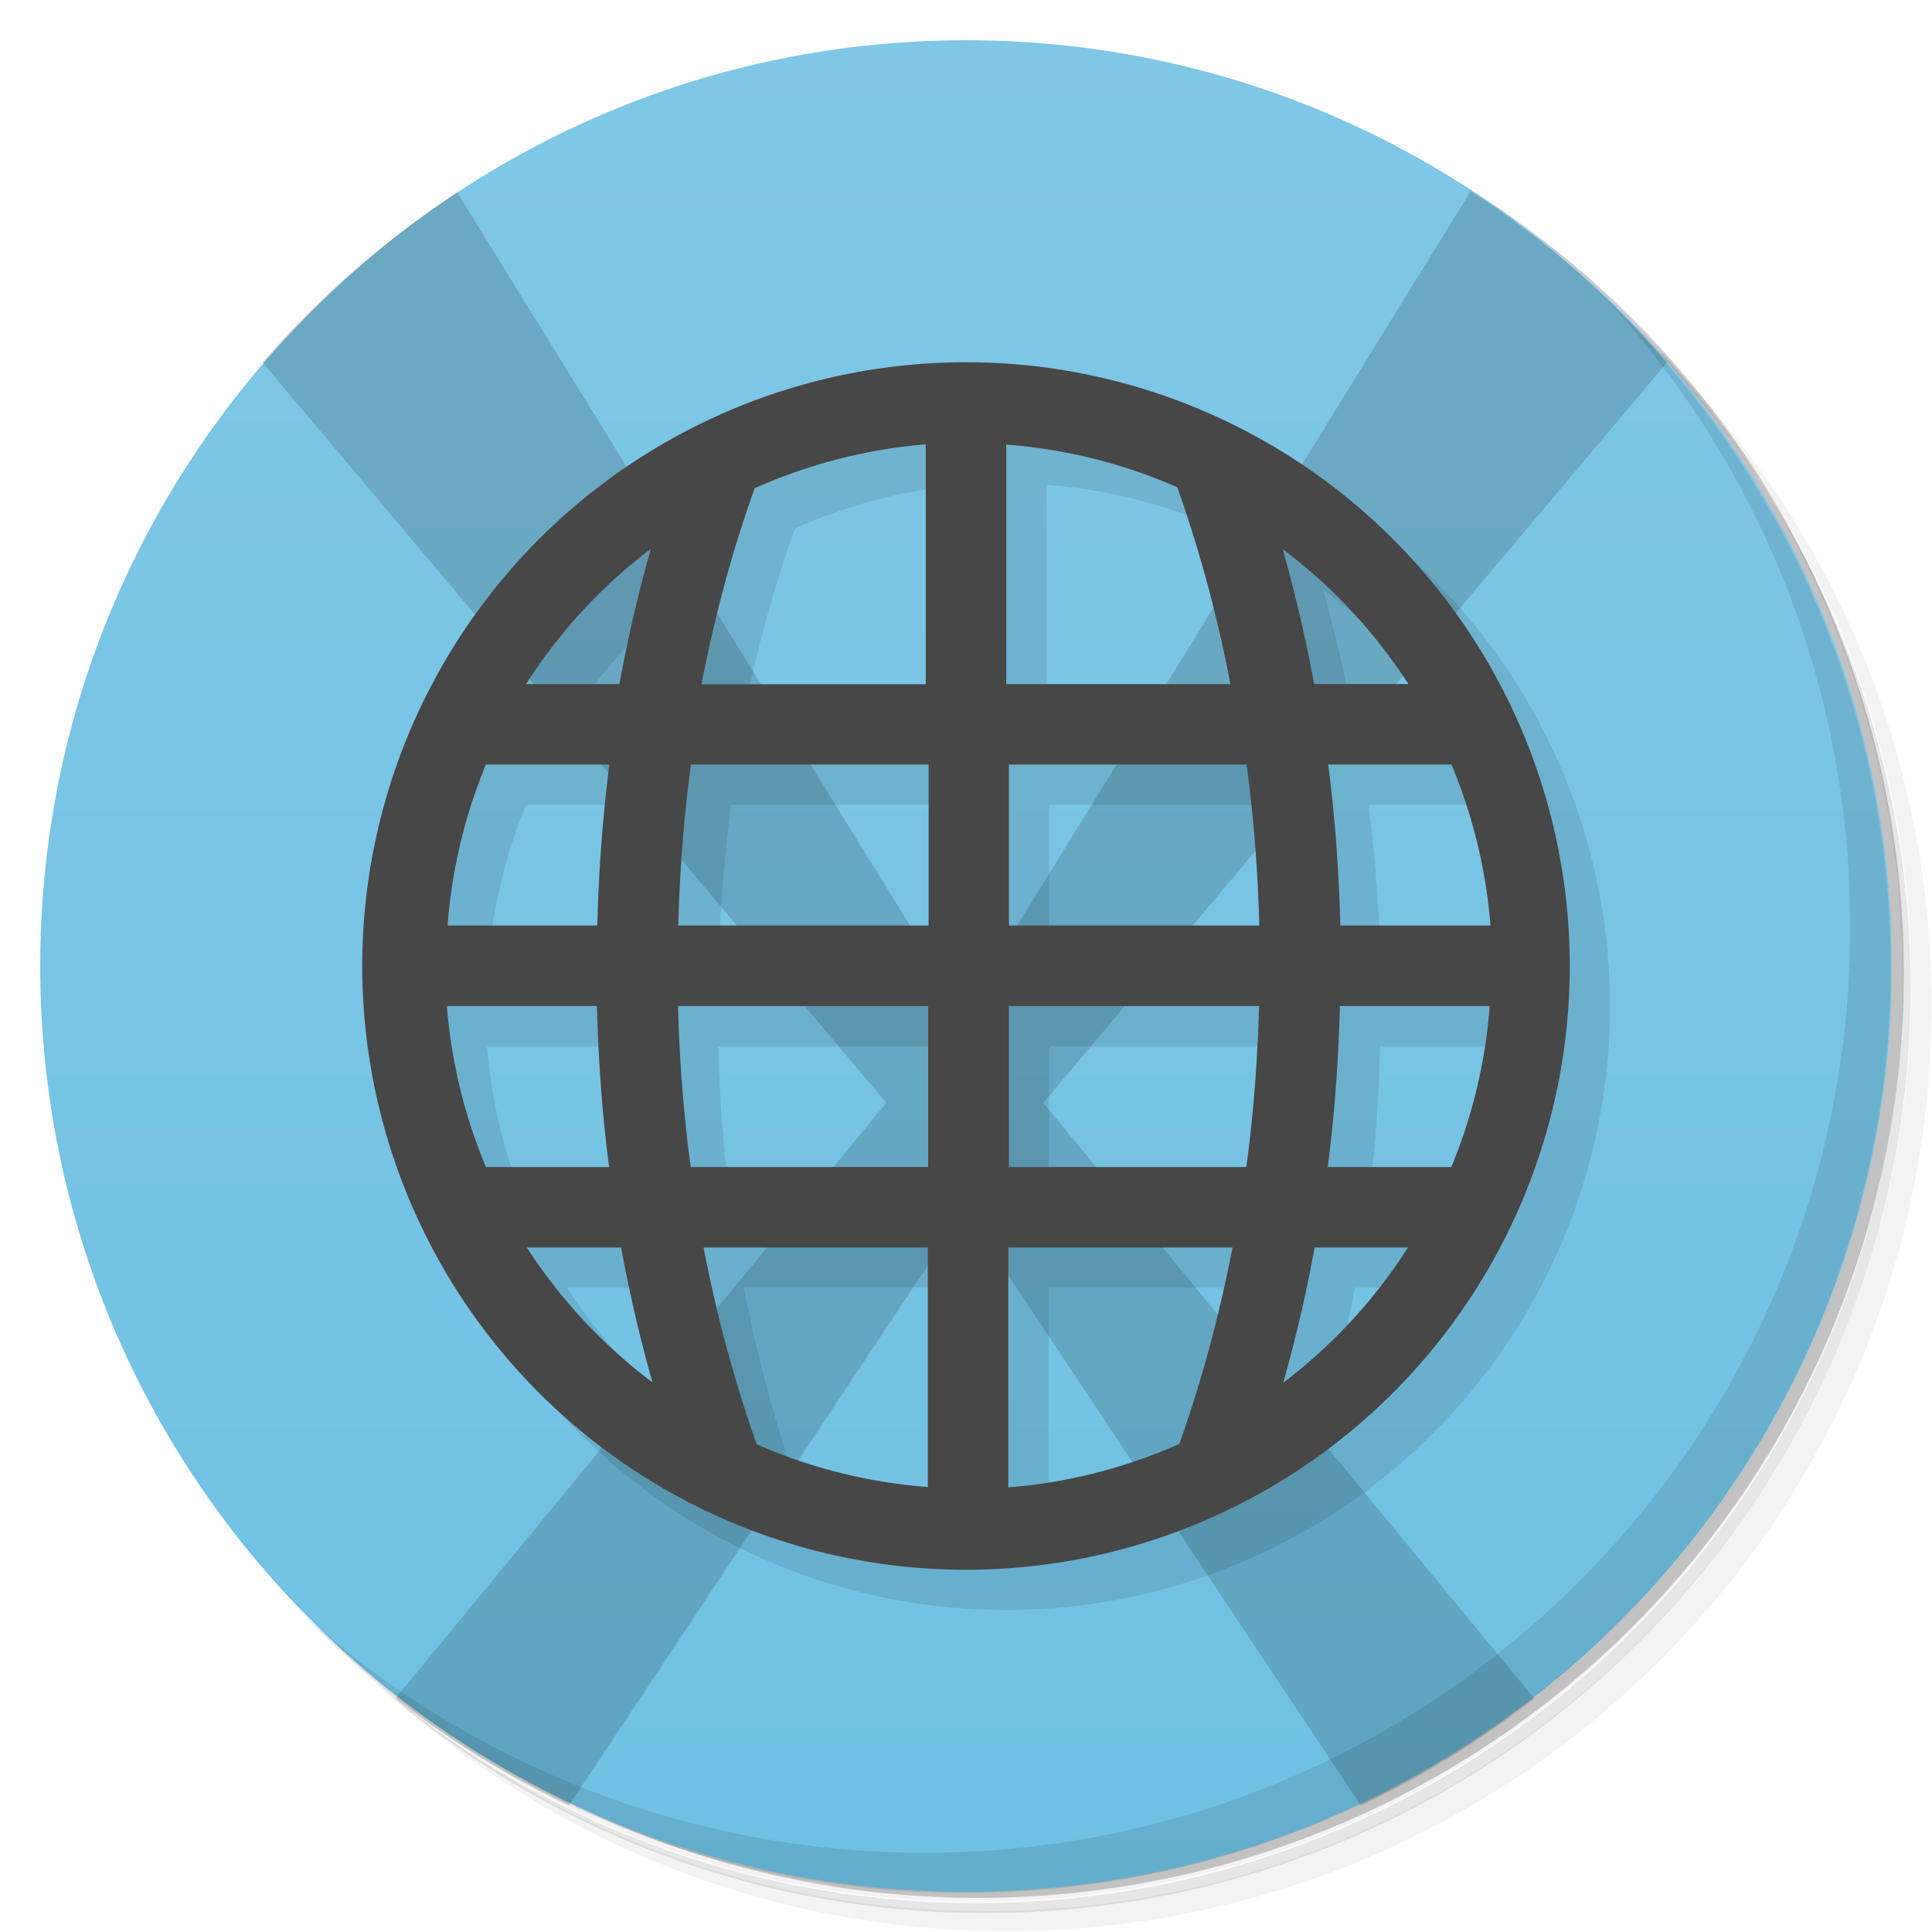 <svg version="1.1" viewBox="0 0 48 48" xmlns="http://www.w3.org/2000/svg" xmlns:xlink="http://www.w3.org/1999/xlink">
 <defs>
  <linearGradient id="linearGradient3764" x1="1" x2="47" gradientTransform="matrix(0 -1 1 0 -1.5e-6 48)" gradientUnits="userSpaceOnUse">
   <stop style="stop-color:#6fc1e3" offset="0"/>
   <stop style="stop-color:#80c7e6" offset="1"/>
  </linearGradient>
 </defs>
 <path d="m36.3 5c5.86 4.06 9.69 10.8 9.69 18.5 0 12.4-10.1 22.5-22.5 22.5-7.67 0-14.4-3.83-18.5-9.69 1.04 1.82 2.31 3.5 3.78 4.97 4.08 3.71 9.51 5.97 15.5 5.97 12.7 0 23-10.3 23-23 0-5.95-2.26-11.4-5.97-15.5-1.47-1.48-3.15-2.74-4.97-3.78zm4.97 3.78c3.85 4.11 6.22 9.64 6.22 15.7 0 12.7-10.3 23-23 23-6.08 0-11.6-2.36-15.7-6.22 4.16 4.14 9.88 6.72 16.2 6.72 12.7 0 23-10.3 23-23 0-6.34-2.58-12.1-6.72-16.2z" style="opacity:.05"/>
 <path d="m41.3 8.78c3.71 4.08 5.97 9.51 5.97 15.5 0 12.7-10.3 23-23 23-5.95 0-11.4-2.26-15.5-5.97 4.11 3.85 9.64 6.22 15.7 6.22 12.7 0 23-10.3 23-23 0-6.08-2.36-11.6-6.22-15.7z" style="opacity:.1"/>
 <path d="m31.2 2.38c8.62 3.15 14.8 11.4 14.8 21.1 0 12.4-10.1 22.5-22.5 22.5-9.71 0-18-6.14-21.1-14.8a23 23 0 0 0 44.9-7 23 23 0 0 0-16-21.9z" style="opacity:.2"/>
 <path d="m24 1c12.7 0 23 10.3 23 23s-10.3 23-23 23-23-10.3-23-23 10.3-23 23-23z" style="fill:url(#linearGradient3764)"/>
 <path id="path3853" transform="matrix(1.45,0,0,1,-7.2,0)" d="m36 34a10 3 0 1 1-20 0 10 3 0 1 1 20 0z" style="fill:none;opacity:.359"/>
 <path d="m11.4 4.75c-1.82 1.19-3.46 2.61-4.88 4.25l15.5 18.4-12.2 14.8c1.33 1.04 2.77 1.92 4.31 2.66l9.84-14.8 9.84 14.8c1.54-0.731 2.98-1.62 4.31-2.66l-12.2-14.8 15.5-18.4c-1.41-1.64-3.05-3.06-4.88-4.25l-12.6 20.4-12.6-20.4z" style="opacity:.15"/>
 <path d="m40 7.53c3.71 4.08 5.97 9.51 5.97 15.5 0 12.7-10.3 23-23 23-5.95 0-11.4-2.26-15.5-5.97 4.18 4.29 10 6.97 16.5 6.97 12.7 0 23-10.3 23-23 0-6.46-2.68-12.3-6.97-16.5z" style="opacity:.1"/>
 <use transform="translate(1,1)" width="48" height="48" xlink:href="#path3853"/>
 <path d="m25 10a15 15 0 0 0-15 15 15 15 0 0 0 15 15 15 15 0 0 0 15-15 15 15 0 0 0-15-15m-1 2.04v5.96h-5.57c0.321-1.67 0.756-3.3 1.32-4.87a13 13 0 0 1 4.25-1.09m2 6e-3a13 13 0 0 1 4.25 1.06c0.559 1.58 0.998 3.21 1.32 4.89h-5.57v-5.95zm-8.83 2.59c-0.311 1.1-0.573 2.22-0.781 3.36h-2.32a13 13 0 0 1 3.1-3.36zm15.7 8e-3a13 13 0 0 1 3.12 3.35h-2.34c-0.208-1.13-0.473-2.25-0.779-3.35m-19.8 5.35h3.07c-0.171 1.32-0.267 2.66-0.301 4h-3.72a13 13 0 0 1 0.953-4zm5.1 0h5.9v4h-6.22c0.036-1.34 0.138-2.68 0.316-4zm7.9 0h5.9c0.178 1.32 0.281 2.66 0.316 4h-6.22v-4zm7.93 0h3.06a13 13 0 0 1 0.969 4h-3.73c-0.034-1.34-0.13-2.68-0.301-4zm-21.9 6h3.73c0.034 1.34 0.13 2.68 0.301 4h-3.06a13 13 0 0 1-0.969-4zm5.74 0h6.22v4h-5.9c-0.178-1.32-0.281-2.66-0.316-4zm8.22 0h6.22c-0.036 1.34-0.138 2.68-0.316 4h-5.9v-4zm8.23 0h3.72a13 13 0 0 1-0.953 4h-3.07c0.17-1.32 0.267-2.66 0.301-4zm-20.2 6h2.34c0.208 1.13 0.469 2.25 0.779 3.35a13 13 0 0 1-3.12-3.35zm4.39 0h5.57v5.95a13 13 0 0 1-4.25-1.06c-0.559-1.58-0.998-3.21-1.32-4.89zm7.57 0h5.57c-0.322 1.67-0.76 3.3-1.32 4.88a13 13 0 0 1-4.25 1.08v-5.96zm7.61 0h2.32a13 13 0 0 1-3.1 3.36c0.311-1.1 0.573-2.22 0.781-3.36z" style="opacity:.1"/>
 <path d="m24 9a15 15 0 0 0-15 15 15 15 0 0 0 15 15 15 15 0 0 0 15-15 15 15 0 0 0-15-15m-1 2.04v5.96h-5.57c0.321-1.67 0.756-3.3 1.32-4.87a13 13 0 0 1 4.25-1.09m2 6e-3a13 13 0 0 1 4.25 1.06c0.559 1.58 0.998 3.21 1.32 4.89h-5.57v-5.95zm-8.83 2.59c-0.311 1.1-0.573 2.22-0.781 3.36h-2.32a13 13 0 0 1 3.1-3.36zm15.7 8e-3a13 13 0 0 1 3.12 3.35h-2.34c-0.208-1.13-0.473-2.25-0.779-3.35m-19.8 5.35h3.07c-0.171 1.32-0.267 2.66-0.301 4h-3.72a13 13 0 0 1 0.953-4zm5.1 0h5.9v4h-6.22c0.036-1.34 0.138-2.68 0.316-4zm7.9 0h5.9c0.178 1.32 0.281 2.66 0.316 4h-6.22v-4zm7.93 0h3.06a13 13 0 0 1 0.969 4h-3.73c-0.034-1.34-0.13-2.68-0.301-4zm-21.9 6h3.73c0.034 1.34 0.13 2.68 0.301 4h-3.06a13 13 0 0 1-0.969-4zm5.74 0h6.22v4h-5.9c-0.178-1.32-0.281-2.66-0.316-4zm8.22 0h6.22c-0.036 1.34-0.138 2.68-0.316 4h-5.9v-4zm8.23 0h3.72a13 13 0 0 1-0.953 4h-3.07c0.17-1.32 0.267-2.66 0.301-4zm-20.2 6h2.34c0.208 1.13 0.469 2.25 0.779 3.35a13 13 0 0 1-3.12-3.35zm4.39 0h5.57v5.95a13 13 0 0 1-4.25-1.06c-0.559-1.58-0.998-3.21-1.32-4.89zm7.57 0h5.57c-0.322 1.67-0.76 3.3-1.32 4.88a13 13 0 0 1-4.25 1.08v-5.96zm7.61 0h2.32a13 13 0 0 1-3.1 3.36c0.311-1.1 0.573-2.22 0.781-3.36z" style="fill:#474747"/>
</svg>
